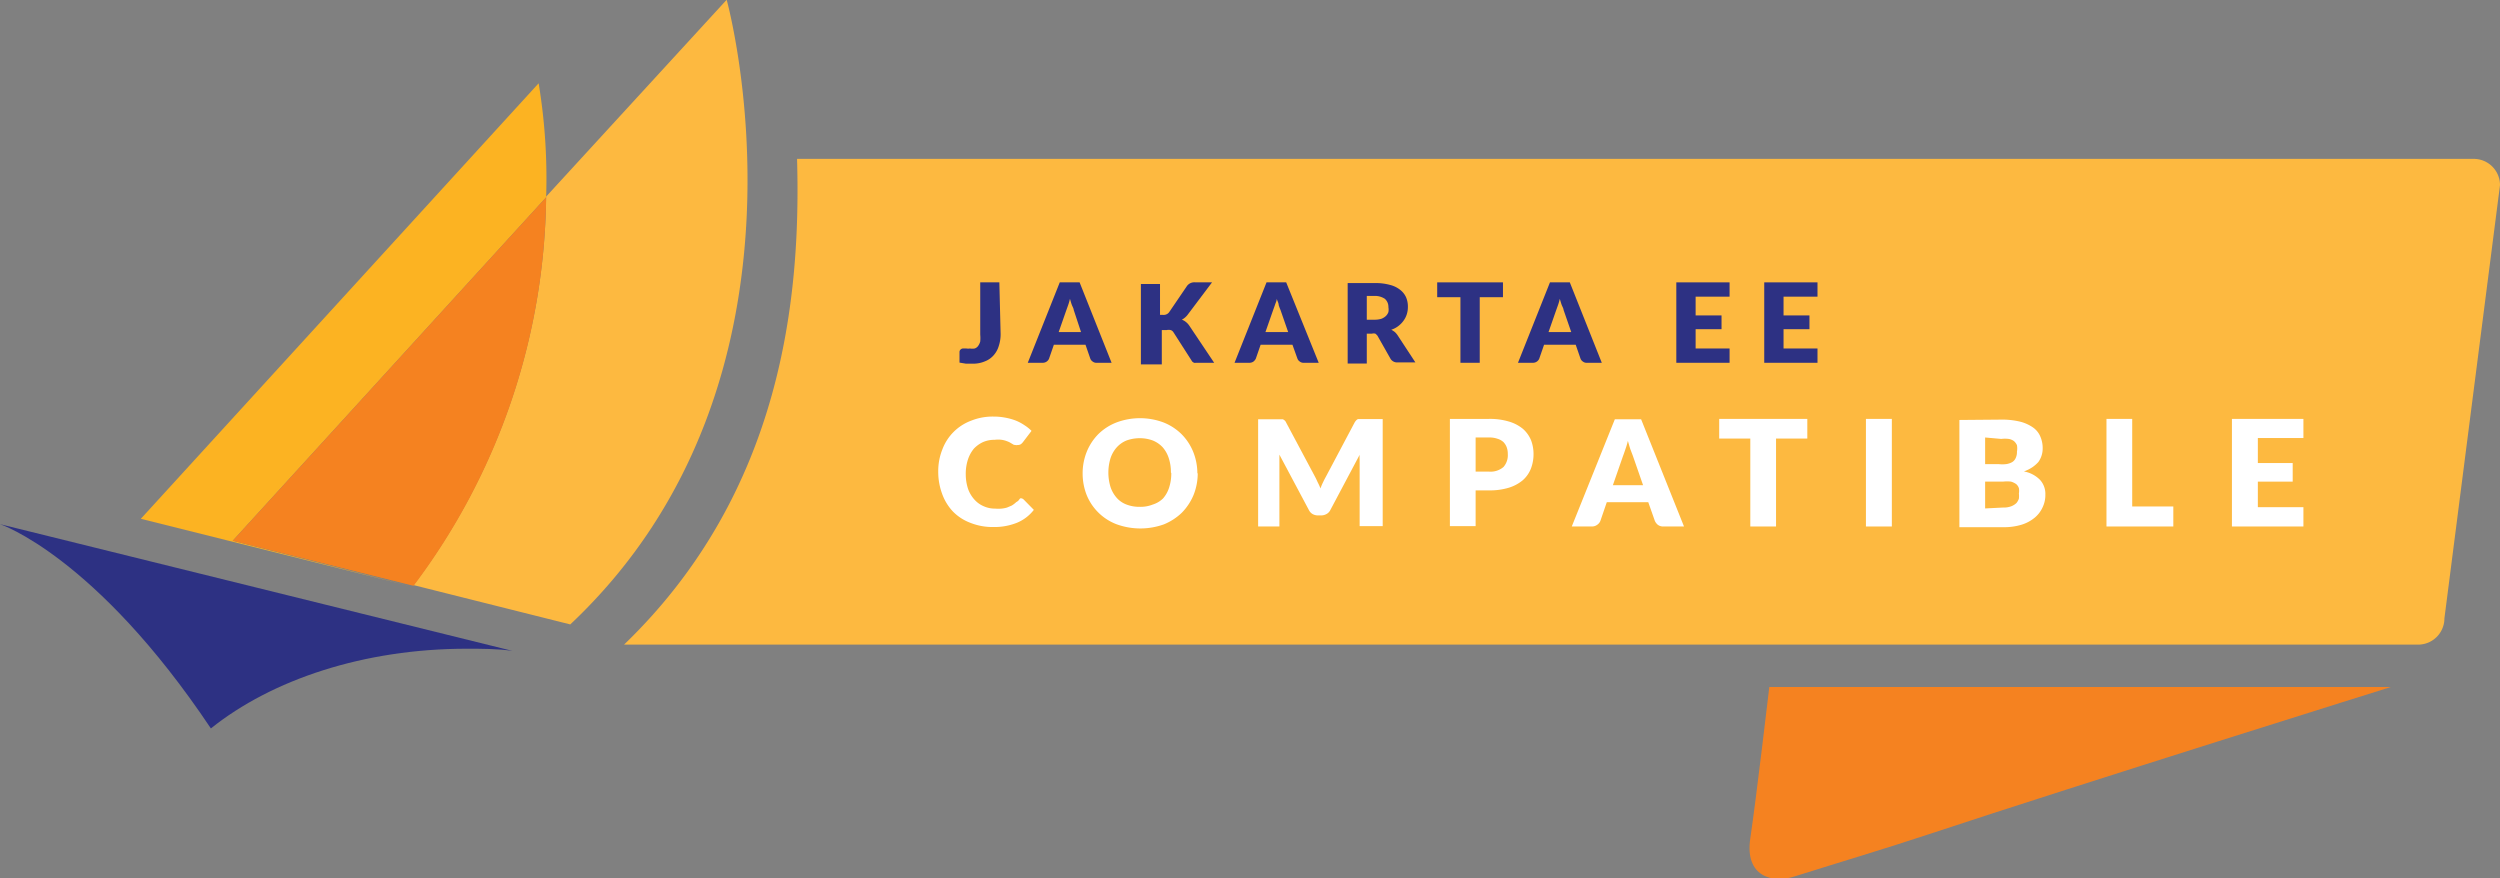 <svg xmlns="http://www.w3.org/2000/svg" id="Layer_1" data-name="Layer 1" viewBox="0 0 139.89 49.15"><rect x="0" y="0" width="139.89" height="49.15" fill="#808080" stroke="none"/><defs><style>.cls-1{fill:#f58220}.cls-2{fill:#fdb940}.cls-3{fill:#fcb322}.cls-4{fill:#2d3183}.cls-5{fill:#fff}</style></defs><path d="M99.92,40.55l34.79,0s-17.25,5.39-25.83,8.23c-2.5.83-5,1.57-7.54,2.37-1.26.41-2.8,0-2.48-2.13s1.06-8.44,1.06-8.44" class="cls-1" transform="translate(-0.92 -2.11)"/><path d="M139.34,11H45.52c.22,7.67-.79,18.61-9.68,27.18H136.23a1.47,1.47,0,0,0,1.47-1.47l3.11-24.24A1.47,1.47,0,0,0,139.34,11" class="cls-2" transform="translate(-0.92 -2.11)"/><path d="M41.57,2.11l-10.09,11a36.75,36.75,0,0,1-7.42,21.74l8.77,2.2c14.65-13.79,8.74-35,8.74-35" class="cls-2" transform="translate(-0.92 -2.11)"/><path d="M31.48,13.15a32.65,32.65,0,0,0-.42-6.38L8.8,31.14,24,34.94l0,0L13.94,32.37Z" class="cls-3" transform="translate(-0.92 -2.11)"/><path d="M13.94,32.37l10.12,2.52a36.75,36.75,0,0,0,7.42-21.74Z" class="cls-1" transform="translate(-0.92 -2.11)"/><path d="M27,38.41c.88,0,1.74,0,2.59.12L.92,31.44s5.34,1.77,11.8,11.43c3.41-2.73,8.56-4.46,14.32-4.46" class="cls-4" transform="translate(-0.92 -2.11)"/><path d="M56.91,20.78a2.07,2.07,0,0,1-.1.68,1.36,1.36,0,0,1-.29.53,1.23,1.23,0,0,1-.49.34,1.68,1.68,0,0,1-.7.13l-.36,0-.36-.06,0-.61a.19.19,0,0,1,.07-.13.21.21,0,0,1,.16-.05H55a.53.53,0,0,0,.19,0,.77.77,0,0,0,.27,0,.38.38,0,0,0,.19-.14.73.73,0,0,0,.12-.25,2.13,2.13,0,0,0,0-.39V17.91h1.07Z" class="cls-4" transform="translate(-0.92 -2.11)"/><path d="M61.41,20.69,61,19.45c0-.07-.06-.17-.1-.27s-.07-.22-.11-.35a2.92,2.92,0,0,1-.1.35l-.1.28-.43,1.23Zm1.71,1.72h-.83a.33.33,0,0,1-.23-.07.34.34,0,0,1-.13-.16l-.27-.78H59.89l-.27.78a.38.38,0,0,1-.35.23h-.84l1.79-4.5h1.11Z" class="cls-4" transform="translate(-0.92 -2.11)"/><path d="M65.83,19.73H66a.38.38,0,0,0,.34-.15l1-1.47a.51.51,0,0,1,.47-.2h.93l-1.37,1.82a1,1,0,0,1-.32.27.66.66,0,0,1,.22.12.91.91,0,0,1,.19.2l1.4,2.09H68l-.16,0a.35.35,0,0,1-.11,0l-.09-.06a.7.7,0,0,1-.06-.09l-1-1.56a.29.29,0,0,0-.15-.12.5.5,0,0,0-.23,0h-.27v1.92H64.76v-4.5h1.07Z" class="cls-4" transform="translate(-0.92 -2.11)"/><path d="M73,20.69l-.43-1.24a2.64,2.64,0,0,1-.1-.27c0-.11-.07-.22-.11-.35,0,.13-.07.24-.1.35l-.1.28-.43,1.23Zm1.71,1.72h-.83a.33.33,0,0,1-.23-.07.34.34,0,0,1-.13-.16l-.28-.78H71.46l-.27.78a.48.48,0,0,1-.13.16.38.38,0,0,1-.22.07H70l1.79-4.5h1.1Z" class="cls-4" transform="translate(-0.92 -2.11)"/><path d="M77.84,20a1.32,1.32,0,0,0,.37-.05.76.76,0,0,0,.25-.15.57.57,0,0,0,.15-.23.77.77,0,0,0,0-.27.6.6,0,0,0-.2-.47,1,1,0,0,0-.61-.16H77.4V20Zm2.28,2.39h-1a.43.43,0,0,1-.39-.2L78,20.9a.68.68,0,0,0-.12-.12.36.36,0,0,0-.19,0H77.4v1.67H76.33v-4.5h1.51a3,3,0,0,1,.85.1,1.5,1.5,0,0,1,.58.28,1.1,1.1,0,0,1,.33.42,1.32,1.32,0,0,1,.1.53,1.35,1.35,0,0,1-.06.41,1.22,1.22,0,0,1-.18.36,1.37,1.37,0,0,1-.29.3,1.27,1.27,0,0,1-.4.21,1.37,1.37,0,0,1,.2.13,1,1,0,0,1,.16.19Z" class="cls-4" transform="translate(-0.92 -2.11)"/><polygon points="84.1 16.63 82.8 16.63 82.8 20.3 81.72 20.3 81.72 16.63 80.42 16.63 80.42 15.8 84.1 15.8 84.1 16.63" class="cls-4"/><path d="M88.84,20.69l-.43-1.24c0-.07-.06-.17-.1-.27s-.07-.22-.11-.35a2.92,2.92,0,0,1-.1.35l-.1.28-.43,1.23Zm1.71,1.72h-.83a.33.33,0,0,1-.23-.07.34.34,0,0,1-.13-.16l-.27-.78H87.32l-.27.78a.38.38,0,0,1-.35.23h-.84l1.79-4.5h1.11Z" class="cls-4" transform="translate(-0.92 -2.11)"/><polygon points="94.88 16.6 94.88 17.65 96.33 17.65 96.33 18.42 94.88 18.42 94.88 19.5 96.78 19.5 96.78 20.3 93.8 20.3 93.8 15.8 96.78 15.8 96.78 16.6 94.88 16.6" class="cls-4"/><polygon points="99.8 16.6 99.8 17.65 101.25 17.65 101.25 18.42 99.8 18.42 99.8 19.5 101.7 19.5 101.7 20.3 98.72 20.3 98.72 15.8 101.7 15.8 101.7 16.6 99.8 16.6" class="cls-4"/><path d="M58,30a.18.18,0,0,1,.1,0,.27.27,0,0,1,.1.06l.57.58a2.31,2.31,0,0,1-.94.72,3.41,3.41,0,0,1-1.34.24,3.33,3.33,0,0,1-1.26-.23,2.68,2.68,0,0,1-1-.65,2.83,2.83,0,0,1-.6-1,3.53,3.53,0,0,1-.21-1.23,3.25,3.25,0,0,1,.23-1.23,2.74,2.74,0,0,1,1.61-1.61,3.21,3.21,0,0,1,1.26-.23,3.34,3.34,0,0,1,.65.06,3.28,3.28,0,0,1,.58.16,2.54,2.54,0,0,1,.49.26,2.24,2.24,0,0,1,.4.32l-.48.63a.57.57,0,0,1-.11.11.3.3,0,0,1-.18.05.33.33,0,0,1-.14,0L57.65,27l-.17-.1a1,1,0,0,0-.21-.1,1.32,1.32,0,0,0-.3-.08,1.51,1.51,0,0,0-.39,0,1.59,1.59,0,0,0-.66.13,1.67,1.67,0,0,0-.51.37,1.88,1.88,0,0,0-.33.61,2.55,2.55,0,0,0-.12.81,2.63,2.63,0,0,0,.13.83,1.78,1.78,0,0,0,.36.6,1.46,1.46,0,0,0,.52.37,1.53,1.53,0,0,0,.64.13,1.89,1.89,0,0,0,.35,0,1.55,1.55,0,0,0,.31-.06l.26-.11a1.38,1.38,0,0,0,.25-.19l.11-.07L58,30" class="cls-5" transform="translate(-0.92 -2.11)"/><path d="M66.44,28.55a2.53,2.53,0,0,0-.12-.8,1.72,1.72,0,0,0-.34-.61,1.55,1.55,0,0,0-.55-.38,2.07,2.07,0,0,0-.73-.13,2.18,2.18,0,0,0-.75.13,1.51,1.51,0,0,0-.54.38,1.74,1.74,0,0,0-.35.61,2.76,2.76,0,0,0,0,1.61,1.74,1.74,0,0,0,.35.61,1.37,1.37,0,0,0,.54.37,2,2,0,0,0,.75.13,1.86,1.86,0,0,0,.73-.13A1.41,1.41,0,0,0,66,30a1.72,1.72,0,0,0,.34-.61,2.55,2.55,0,0,0,.12-.81m1.48,0a3.27,3.27,0,0,1-.23,1.22,3.13,3.13,0,0,1-.66,1,3.19,3.19,0,0,1-1,.65,3.9,3.9,0,0,1-2.64,0,2.93,2.93,0,0,1-1.68-1.63,3.27,3.27,0,0,1-.23-1.22,3.22,3.22,0,0,1,.23-1.21,3,3,0,0,1,.66-1,3,3,0,0,1,1-.64,3.75,3.75,0,0,1,2.64,0,3,3,0,0,1,1,.65,3,3,0,0,1,.66,1,3.26,3.26,0,0,1,.23,1.21" class="cls-5" transform="translate(-0.92 -2.11)"/><path d="M78.29,25.55v6H77V28.1c0-.08,0-.16,0-.26a2.64,2.64,0,0,1,0-.28l-1.64,3.09a.5.5,0,0,1-.21.22.61.61,0,0,1-.3.08h-.19a.61.61,0,0,1-.3-.08.54.54,0,0,1-.2-.22l-1.65-3.1c0,.1,0,.2,0,.29s0,.18,0,.26v3.47H71.32v-6h1.26l.13,0,.1.07a.36.36,0,0,1,.08.12l1.6,3c.06.11.11.22.16.33a3.73,3.73,0,0,1,.16.35,2.75,2.75,0,0,1,.15-.36c.05-.11.11-.22.17-.33l1.59-3a.62.62,0,0,1,.09-.12.26.26,0,0,1,.1-.07l.12,0h1.26Z" class="cls-5" transform="translate(-0.92 -2.11)"/><path d="M84.24,28.5a1.11,1.11,0,0,0,.81-.26,1,1,0,0,0,.24-.73,1.06,1.06,0,0,0-.06-.37.85.85,0,0,0-.19-.3.88.88,0,0,0-.33-.18,1.33,1.33,0,0,0-.47-.07h-.75V28.5Zm0-2.95a3.7,3.7,0,0,1,1.12.15,2.21,2.21,0,0,1,.78.41,1.74,1.74,0,0,1,.45.63,2.15,2.15,0,0,1,.14.77,2.23,2.23,0,0,1-.15.83,1.69,1.69,0,0,1-.45.64,2.24,2.24,0,0,1-.78.42,3.63,3.63,0,0,1-1.11.15h-.75v2H82.05v-6Z" class="cls-5" transform="translate(-0.92 -2.11)"/><path d="M92.86,29.26l-.57-1.64-.14-.37c-.05-.15-.09-.3-.14-.47a4.41,4.41,0,0,1-.14.47c-.05.15-.09.27-.13.37l-.57,1.64Zm2.29,2.31H94a.5.5,0,0,1-.31-.09.62.62,0,0,1-.17-.22l-.37-1.05H90.83l-.36,1.05a.48.48,0,0,1-.17.21.49.49,0,0,1-.3.1H88.87l2.41-6h1.47Z" class="cls-5" transform="translate(-0.92 -2.11)"/><polygon points="101.13 24.54 99.38 24.54 99.38 29.46 97.94 29.46 97.94 24.54 96.2 24.54 96.2 23.44 101.13 23.44 101.13 24.54" class="cls-5"/><rect width="1.45" height="6.02" x="104.41" y="23.44" class="cls-5"/><path d="M113,30.51a1.2,1.2,0,0,0,.46-.07.9.9,0,0,0,.29-.18.77.77,0,0,0,.14-.25,1.43,1.43,0,0,0,0-.29.85.85,0,0,0,0-.29.51.51,0,0,0-.15-.23,1,1,0,0,0-.29-.14,1.87,1.87,0,0,0-.45,0h-1v1.5Zm-1-3.92v1.49h.75a1.85,1.85,0,0,0,.43,0,1,1,0,0,0,.33-.11.5.5,0,0,0,.2-.23.77.77,0,0,0,.07-.36,1,1,0,0,0,0-.36.66.66,0,0,0-.17-.23.69.69,0,0,0-.29-.12,1.76,1.76,0,0,0-.42,0Zm.85-1a4.31,4.31,0,0,1,1.09.11,2.21,2.21,0,0,1,.74.33,1.18,1.18,0,0,1,.41.51,1.63,1.63,0,0,1,.13.67,1.29,1.29,0,0,1-.24.75,1.9,1.9,0,0,1-.33.29,2.15,2.15,0,0,1-.48.24,1.67,1.67,0,0,1,.9.47,1.16,1.16,0,0,1,.3.83,1.58,1.58,0,0,1-.16.72,1.62,1.62,0,0,1-.44.57,2.13,2.13,0,0,1-.73.39,3.4,3.4,0,0,1-1,.14h-2.48v-6Z" class="cls-5" transform="translate(-0.92 -2.11)"/><polygon points="121.61 28.34 121.61 29.46 117.87 29.46 117.87 23.44 119.31 23.44 119.31 28.34 121.61 28.34" class="cls-5"/><polygon points="126.34 24.51 126.34 25.91 128.29 25.91 128.29 26.95 126.34 26.95 126.34 28.38 128.89 28.38 128.89 29.46 124.89 29.46 124.89 23.44 128.89 23.44 128.89 24.51 126.34 24.51" class="cls-5"/></svg>